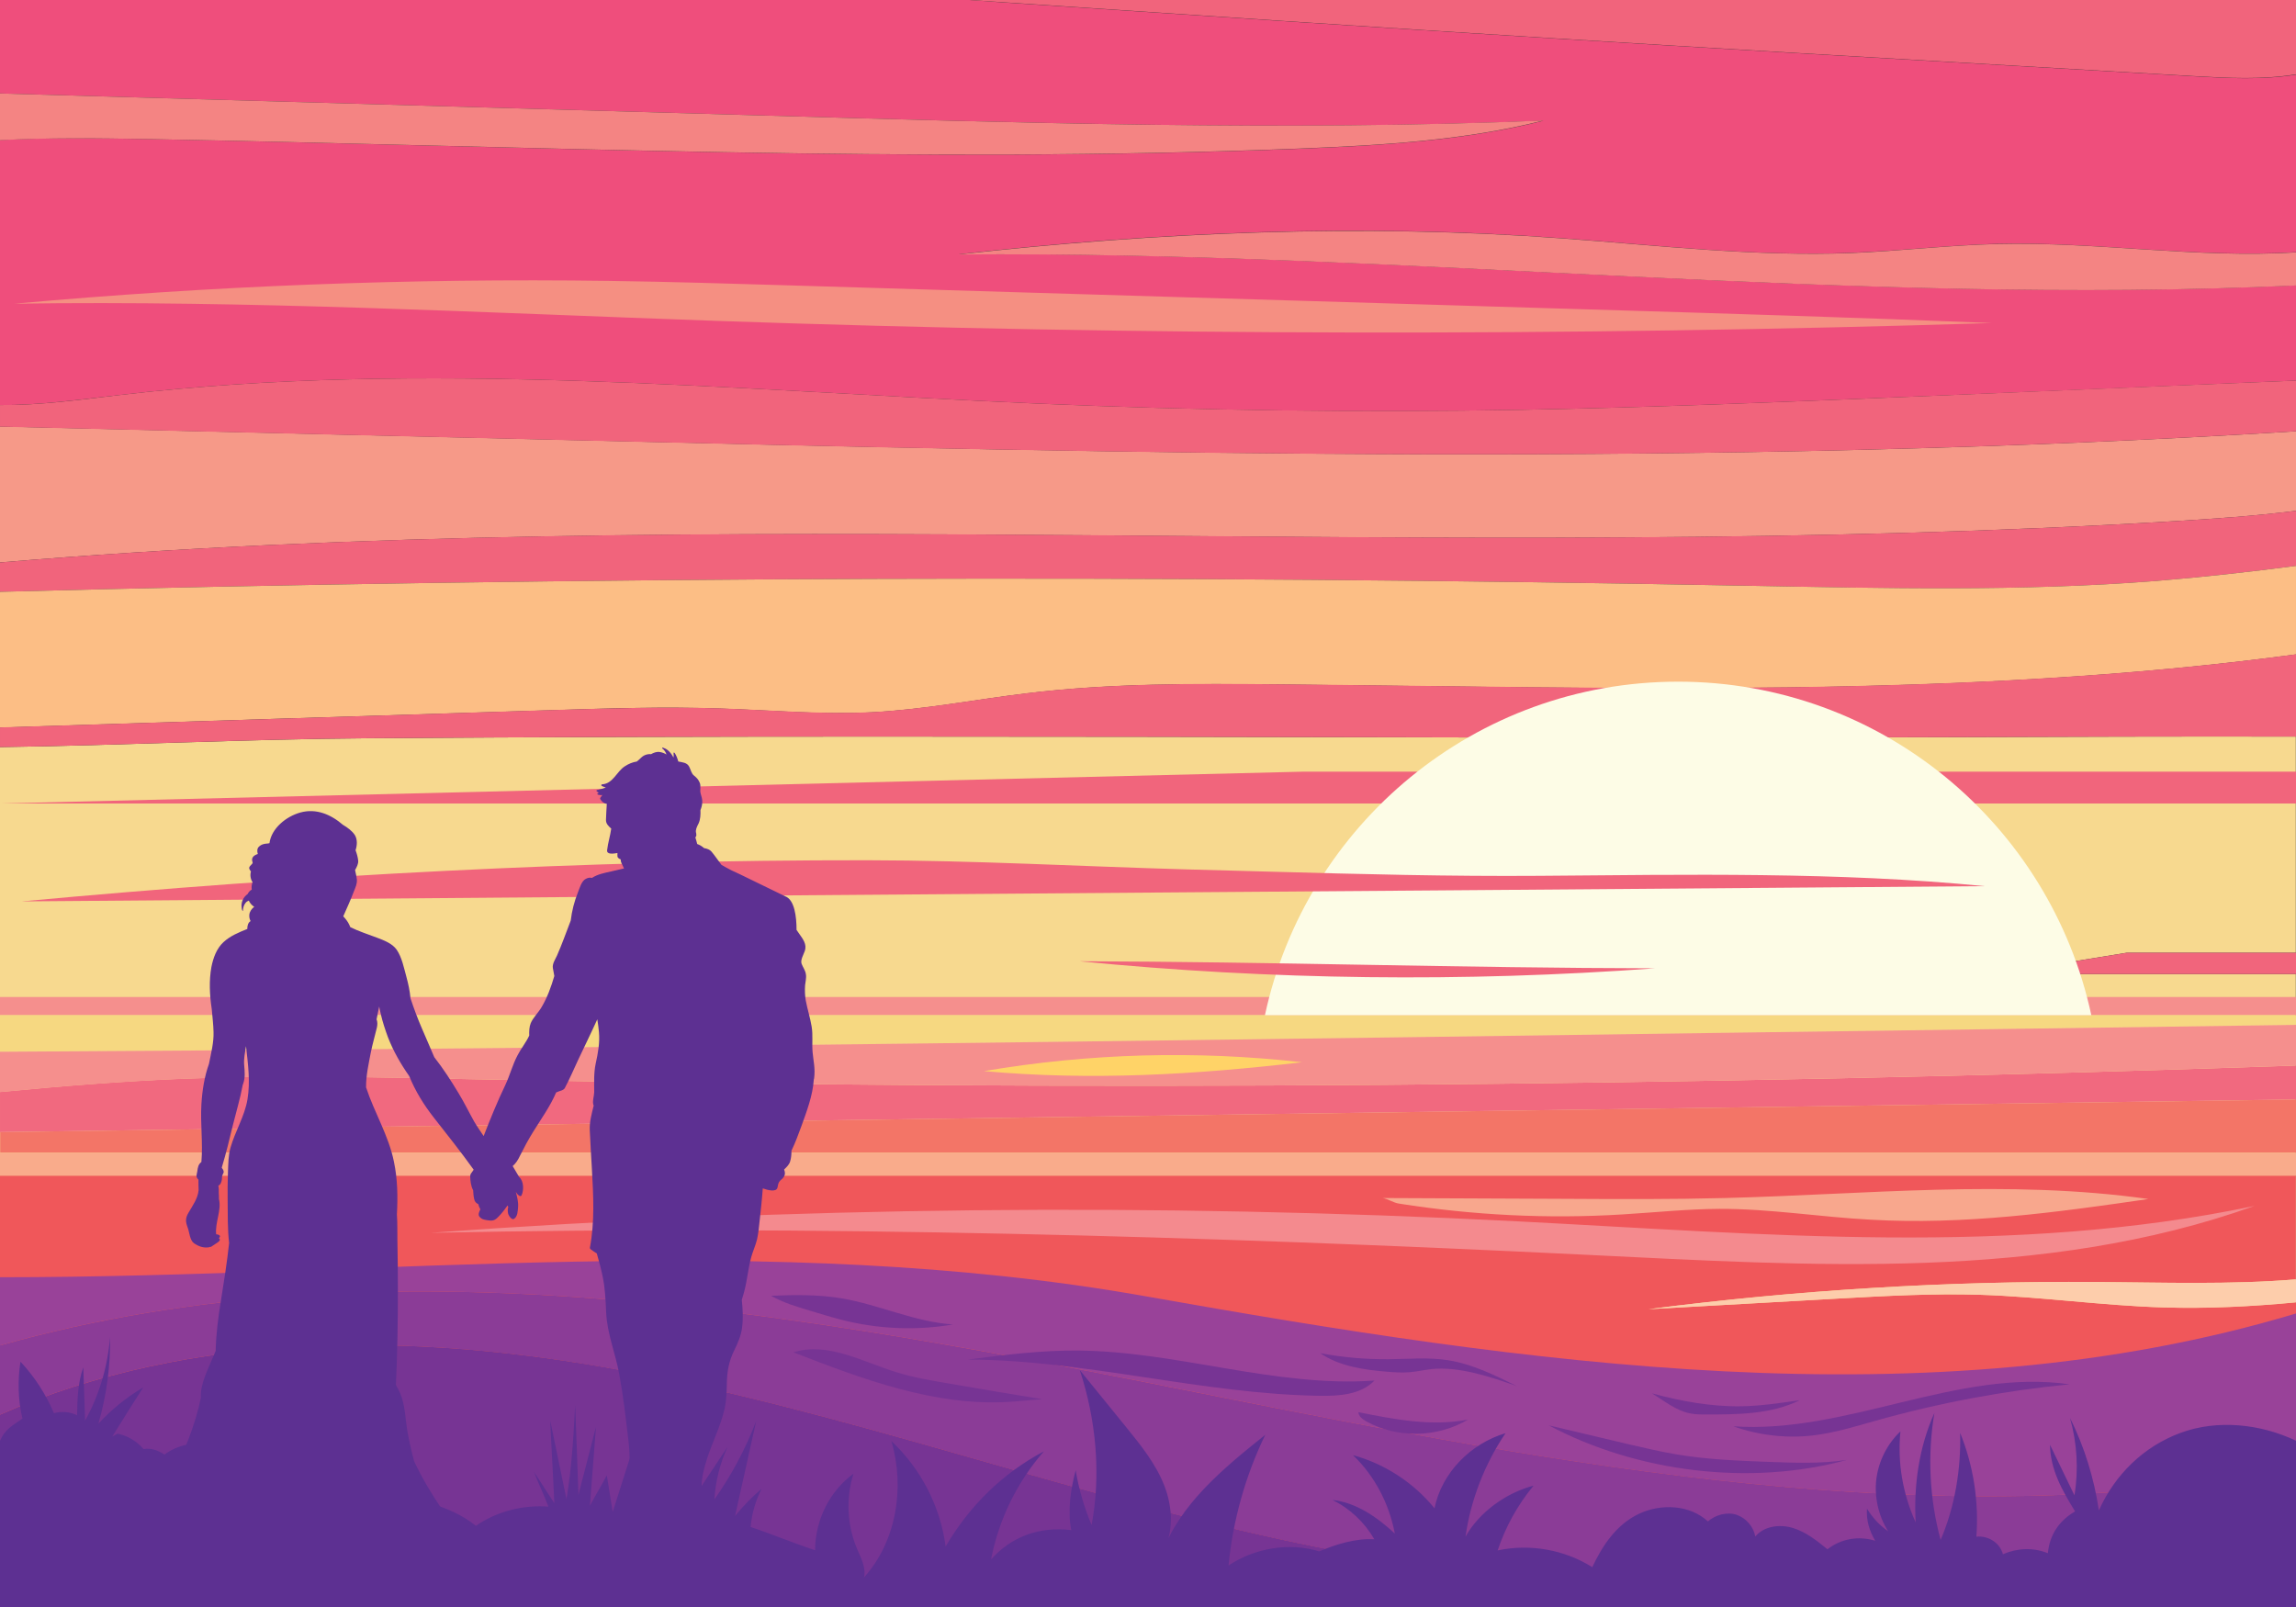 <?xml version="1.0" encoding="utf-8"?>
<!-- Generator: Adobe Illustrator 18.0.0, SVG Export Plug-In . SVG Version: 6.00 Build 0)  -->
<!DOCTYPE svg PUBLIC "-//W3C//DTD SVG 1.1//EN" "http://www.w3.org/Graphics/SVG/1.1/DTD/svg11.dtd">
<svg version="1.1" id="Layer_1" xmlns="http://www.w3.org/2000/svg" xmlns:xlink="http://www.w3.org/1999/xlink" x="0px" y="0px"
	 viewBox="0 0 1400 980" enable-background="new 0 0 1400 980" xml:space="preserve">
<rect x="0" y="0" width="1400" height="980" fill="#333333" stroke="none"/>
<g>
	<g>
		<path fill="#EF4E7C" d="M1337.6,46.5c-36.2-2.1-72.3-4.2-108.5-6.3c-93.1-5.4-186.3-10.8-279.4-16.6
			c-113.1-7-226.1-14.6-339.1-22.2C604,0.9,597.4,0.4,590.8,0H0v57c154.8,4.5,309.5,8.9,464.3,13.4C620.5,74.9,785,80,941.2,73.6
			c-48.4,12.2-98.7,15.1-148.6,17.1C558.4,99.9,324,89.2,89.6,84.8c-29.9-0.5-59.8-1-89.6,0.6V247c24.5,0.2,49.3-3.4,73.7-6.2
			c185.2-21.7,372.3-2.8,558.6,5.3c98.7,4.3,197.5,5.6,296.3,3.8c77.5-1.4,154.9-4.6,232.3-7.8c79.7-3.3,159.4-6.6,239.1-10V174
			c-271.6,12.6-543.6-21.1-815.6-18.9c122-13.8,245.9-18.9,368.4-9.8c58.7,4.3,117.4,11.3,176.1,8.9c29.7-1.2,59.3-4.7,89-5.5
			c60.6-1.4,122.1,8.9,182.1,5.1V45.5C1379.7,48.8,1358.3,47.7,1337.6,46.5z"/>
		<path fill="#F48483" d="M89.6,84.8c234.3,4.3,468.7,15.1,702.9,5.8c49.9-2,100.2-4.9,148.6-17.1C785,80,620.5,74.9,464.3,70.4
			C309.5,65.9,154.8,61.5,0,57v28.5C29.8,83.9,59.8,84.3,89.6,84.8z"/>
		<path fill="#F69988" d="M341.1,268.2c-113.7-2.7-227.4-5.4-341.1-8.1V343c440-37.1,883.7,1.3,1324.7-25.1
			c25.1-1.5,50.3-3.2,75.3-6.4V263C1047.7,285,694.1,276.6,341.1,268.2z"/>
		<path fill="#F1647C" d="M590.8,0c6.6,0.4,13.2,0.9,19.9,1.3c113,7.6,226,15.2,339.1,22.2c93.1,5.8,186.3,11.2,279.4,16.6
			c36.2,2.1,72.3,4.2,108.5,6.3c20.8,1.2,42.1,2.3,62.4-1.1V0H590.8z"/>
		<path fill="#F48483" d="M1217.9,148.8c-29.7,0.7-59.3,4.3-89,5.5c-58.8,2.3-117.5-4.6-176.1-8.9c-122.4-9.1-246.4-3.9-368.4,9.8
			c272-2.2,544,31.5,815.6,18.9v-20.2C1340.1,157.7,1278.5,147.3,1217.9,148.8z"/>
		<path fill="#F1647C" d="M928.6,249.9c-98.8,1.7-197.6,0.5-296.3-3.8c-186.3-8.1-373.4-27-558.6-5.3c-24.4,2.9-49.2,6.4-73.7,6.2
			v13.2c113.7,2.7,227.4,5.4,341.1,8.1c353,8.4,706.6,16.7,1058.9-5.3v-30.9c-79.7,3.3-159.4,6.6-239.1,10
			C1083.5,245.3,1006.1,248.5,928.6,249.9z"/>
		<path fill="#F1647C" d="M0,343v17.9c355.1-9.3,710.3-10.5,1065.5-3.7c83,1.6,166.2,3.6,249-2.9c28.6-2.3,57.1-5.5,85.5-9.2v-33.6
			c-25,3.1-50.2,4.9-75.3,6.4C883.7,344.2,440,305.8,0,343z"/>
		<path fill="#FCBE85" d="M1065.5,357.2c-355.1-6.8-710.4-5.6-1065.5,3.7v82.8c99.9-3.2,237-7.5,336.9-10.6
			c34.1-1.1,68.1-2.2,102.2-1c30.8,1,61.6,3.9,92.4,2.3c31.8-1.6,63.2-7.8,94.8-11.6c50.6-6.1,101.8-5.9,152.8-5.4
			c205.6,1.9,417.2,9.1,620.9-18.3v-54c-28.4,3.7-56.9,6.9-85.5,9.2C1231.7,360.8,1148.5,358.7,1065.5,357.2z"/>
		<path fill="#F7D98F" d="M974.5,449.9c-41.9-0.1-83.9-0.2-125.8-0.3c-207.9-0.4-415.9-0.9-623.8,0.6c-74,0.5-150.9,4.4-225,5.4V980
			h1400V594h-267l124-6.5l40-6.5h103V449.2C1262.5,448.9,1112,450.2,974.5,449.9z"/>
		<path fill="#F1657C" d="M779.1,417.3c-51-0.5-102.1-0.7-152.8,5.4c-31.6,3.8-63,10-94.8,11.6c-30.8,1.5-61.6-1.3-92.4-2.3
			c-34-1.1-68.1,0-102.2,1c-99.9,3.2-237,7.5-336.9,10.6v12c74-1,150.9-4.9,225-5.4c207.9-1.5,415.9-1,623.8-0.6
			c41.9,0.1,83.9,0.2,125.8,0.3c137.5,0.3,288-1,425.5-0.7V399C1196.3,426.4,984.7,419.1,779.1,417.3z"/>
		<polygon fill="#F1657C" points="1257,587.5 1133,594 1400,594 1400,581 1297,581 		"/>
	</g>
	<polygon fill="#F58F8D" points="771.3,619.1 0,619.1 0,608 1400,608 1400,619.1 	"/>
	<polygon fill="#F1657C" points="0,490 1400,490 1400,470.6 793.9,470.6 	"/>
	<g>
		<path fill="#F37567" d="M1400,670.5c-206.7,2.9-413.5,5.9-620.2,8.8c-51.4,0.7-102.9,1.5-154.3,2.2c-208.5,3-417,5.9-625.4,8.9
			V703h1400V670.5z"/>
		<path fill="#F1697F" d="M779.8,679.3c206.7-2.9,413.5-5.9,620.2-8.8v-20.7c-371.2,12.9-742.7,15.7-1114,8.3
			c-57.9-1.2-115.9-2.6-173.8-0.3c-37.5,1.5-74.8,4.5-112.2,8.1v24.5c208.5-3,417-5.9,625.4-8.9C676.9,680.8,728.3,680,779.8,679.3z
			"/>
		<path fill="#F6D881" d="M1061.3,629.7c112.9-1.6,225.8-3.2,338.7-4.7v-5.9H0v22.3c84.2-0.5,168.4-1,252.5-1.8
			C522.1,637.2,791.7,633.5,1061.3,629.7z"/>
		<path fill="#F58F8D" d="M286,658.1c371.3,7.4,742.8,4.6,1114-8.3v-24.8c-112.9,1.6-225.8,3.2-338.7,4.7
			c-269.6,3.8-539.2,7.5-808.8,9.9c-84.2,0.7-168.3,1.3-252.5,1.8v24.6c37.3-3.6,74.7-6.6,112.2-8.1
			C170.1,655.6,228.1,657,286,658.1z"/>
		<rect y="703" fill="#F9AB8B" width="1400" height="14"/>
		<path fill="#F0575A" d="M1318.7,797.3c-37.2-1.2-74.1-6.5-111.2-7.7c-28.3-0.9-56.7,0.7-85,2.2c-39.8,2.2-77.6,4.4-117.4,6.6
			c90.7-11.7,182.1-17.3,273.5-16.6c40.3,0.3,81.2,1.7,121.3-1.6V717H0v263h1400V794.2C1373,796.7,1345.9,798.1,1318.7,797.3z"/>
		<path fill="#FDCDAB" d="M1278.7,781.8c-91.4-0.7-182.9,4.9-273.5,16.6c39.8-2.2,77.6-4.4,117.4-6.6c28.3-1.6,56.6-3.1,85-2.2
			c37.2,1.2,74.1,6.6,111.2,7.7c27.1,0.9,54.2-0.5,81.3-3.1v-14C1359.9,783.5,1319,782.1,1278.7,781.8z"/>
	</g>
	<path fill="#F48A8E" d="M1374.7,735.4c-147.2,31-299.5,17.1-449.7,9.4c-220.6-11.3-442-9-662.3,7c235.3-4.8,469.2,1.9,704.3,13.4
		C1103.6,771.8,1245.8,781.6,1374.7,735.4z"/>
	<path fill="#F8A78D" d="M1310,731.2c-85.4-12.1-172.2-2.8-258.4-0.6c-31.6,0.8-63.3,0.7-94.9,0.5c-37.9-0.2-75.8-0.3-113.6-0.5
		c3.4,0.6,6.6,2.9,10,3.4c45,7.1,90.7,9.4,136.1,6.6c19.8-1.2,39.5-3.3,59.3-3.4c30.8-0.1,61.4,5,92.1,6.6
		C1197.5,747.1,1253.6,739.4,1310,731.2z"/>
	<path fill="#FFD367" d="M793.9,647.8c-64.5-7.3-129.9-5.5-193.9,5.4C665.6,659.1,728.6,655.4,793.9,647.8z"/>
	<g>
		<path fill="#994299" d="M733.7,849.9c219.5,43.9,448.9,87.4,666.3,45.8V801c-224,67.3-471.2,30.3-701.5-10.5S233.9,778.9,0,778.9
			v41.6C236.9,753.7,491.3,801.5,733.7,849.9z"/>
		<path fill="#8B3C97" d="M1400,895.7c-217.4,41.6-446.7-2-666.3-45.8C491.3,801.5,236.9,753.7,0,820.5v42.2
			c117-51.7,252.9-50.3,379.4-26.9c136,25.1,266.5,73.7,401.6,103.1c111.8,24.3,225.8,35.3,340.2,41.2H1400V895.7z"/>
		<path fill="#773494" d="M379.4,835.7C252.9,812.4,117,811,0,862.7V980h1121.2c-114.4-5.9-228.4-16.9-340.2-41.2
			C645.9,909.4,515.4,860.9,379.4,835.7z"/>
	</g>
	<path fill="#5D3092" d="M1400,878.6V980H0V878.6c3-6.9,7.5-9.2,13.7-13.5c-2.7-10.9-3-23.6-1.2-34.7c8.6,9.2,15.5,19.9,20.4,31.4
		c4.4-1.3,10.1-0.8,14.1,1.3c0.2-10.2,0.4-19.7,3.8-29.3c0.4,10.8,0.7,21.7,1.1,32.5c8.7-15.7,13.9-33.3,15.2-51.2
		c0.3,17.9-2.1,35.8-7.1,53.1c8.1-8.8,17.1-16,27.3-22.1C81,855.9,74.7,866,68.5,876c1.1-0.6,2.1-1.1,3.2-1.7
		c6.3,1.3,11.6,4.6,15.9,9.4c4.8-0.8,8.6,0.8,12.7,3.3c10.2-7.4,22.3-8.1,34.5-5.3s23.3,9.7,32.9,17.9c0,0.7,0,1.3,0,2
		c20,6.6,42.3,8.1,63.2,9.9c21,1.8,42.8,5.9,59.3,19c12.6-8.8,28.8-12.9,44.2-11.7c-2.8-7.4-6-13.9-8.8-21.2
		c4.1,6.4,8.3,12.7,12.4,19.1c-0.7-16.7-1.8-33.8-2.5-50.4c3.3,16,6.6,31.9,9.9,47.9c3.2-18.7,4.3-38.3,5.3-57.3
		c0.7,18.2,1.4,36.4,2,54.7c3.6-13.8,7.1-27.6,10.7-41.4c-1.2,16-2.5,32.1-3.7,48.1c3.3-6.4,7-12.2,10.3-18.6
		c1.2,7.4,2.4,14.8,3.6,22.3c5.7-17.9,11.4-35.8,17.1-53.7c7,18.1,16.2,34.8,29.9,48.6c8-11.7,15.1-22.8,23-34.5
		c-4.6,10-7.3,20.9-8,32c10.5-14.8,19-30.9,25.5-47.8c-4.3,19.3-8.6,38.6-12.9,57.9c4.9-6,10.3-11.6,16.2-16.6
		c-3.7,7.2-6,15.2-6.7,23.3c13.5,4.5,25.7,9.7,39.3,14.2c0.1-18.3,8.6-35.8,23.4-46.7c-4.7,15-3.9,31.6,2.3,46.1
		c2.4,5.5,5.5,11.4,4.1,17.2c19.8-21.9,25.1-54.9,16.7-83.2c18,16.8,29.9,39.9,33.1,64.3c14.4-24.6,34.7-44.7,59.9-58
		c-16.3,18.6-27.5,41.6-32.2,65.9c12.6-14.2,30-20.2,48.9-17.9c-2.3-11.8-0.4-24.8,2.7-36.5c1.9,11.5,5.2,22.7,9.7,33.4
		c5.9-31.1,2.7-64.4-7.2-94.5c9.4,11.5,18.7,23.1,28.1,34.6c9.1,11.2,18.3,22.6,23.5,36c5.2,13.4,5.9,29.4-1.7,41.6
		c11.2-30.6,37.7-52.3,63.2-72.7c-12.1,24.9-19.7,52.1-22.4,79.7c15.9-10.6,37-14.3,55.3-8.6c10.2-4.4,22.5-8.1,33.6-7.4
		c-5.9-10.3-14.9-18.8-25.6-24c14.6,1.6,27.3,10.5,38.1,20.5c-3.4-18-12.2-35.1-25.5-47.8c19.4,5.3,37,16.8,49.7,32.4
		c4.4-21.7,22.1-39.5,43.3-45.8c-12.7,18.8-21.2,40.6-24.4,63.1c8.4-15,24.9-26.8,41.5-31.1c-9.7,11.7-17.1,25.1-21.9,39.5
		c19.6-4.2,40.7-0.5,57.7,10.2c6.4-13.6,14.9-26.1,28.4-32.5c13.5-6.4,31.1-5.6,42.1,4.6c4.6-4,11.8-6,17.6-4
		c5.7,2,10.2,7.2,11.3,13.2c5.3-6.4,15-7.6,22.9-5.2s14.6,7.7,21.1,13c8.3-6.5,19-8.3,29.1-5.2c-3.6-6.2-5.5-12.5-5-19.6
		c3.3,5.5,7.7,10.2,12.9,13.8c-5.9-9.3-8.5-20.8-7.2-31.8c1.4-11,6.6-21.4,14.7-29.1c-1.9,18.9,1.4,38.2,9.3,55.5
		c-1.3-22.6,2.1-46.1,11.4-66.7c-4.3,25.7-3,52.3,3.8,77.4c8.7-20.2,12.5-43.3,11.9-65.3c8.1,19.9,11.5,41.8,9.9,63.3
		c7.3-0.7,14.3,3.7,16.2,10.7c8.9-3.8,18.5-4.2,27.4-0.6c1-11.2,6.9-19.9,16.6-25.5c-7.9-12.8-15.1-25.5-15.3-40.6
		c5,10.3,9.9,20.5,14.9,30.8c2.6-15.7,1.6-31.9-2.7-47.2c8.8,17.7,14.7,36.9,17.6,56.4c9.8-21.9,27.3-39,49.8-47.3
		S1378.3,868.3,1400,878.6z"/>
	<path fill="#773494" d="M838.1,841.9c-8.3,8.6-21.5,9.5-33.5,9.3c-72-1.1-142.6-21.9-214.6-22.1c22.3-2.8,44.8-5.7,67.3-5.5
		C718,824.1,777.6,846.2,838.1,841.9z"/>
	<path fill="#773494" d="M1143.7,866.4c-12.4,3.5-24.8,7.3-37.6,8.9c-16.5,2-33.5,0.1-49.2-5.5c69.1,4.8,136.6-35.4,205.1-25.6
		C1222,848.1,1182.4,855.5,1143.7,866.4z"/>
	<path fill="#773494" d="M1126.2,890.3c-15.8,2.4-31.9,1.8-47.9,1.2c-18.4-0.7-36.8-1.4-55-4.4c-10.5-1.7-20.9-4.2-31.3-6.6
		c-15.9-3.8-31.8-7.5-47.7-11.3C998.2,897.9,1067.4,906.4,1126.2,890.3z"/>
	<path fill="#773494" d="M924.9,845.3c-13.5-6.7-27.2-13.5-42-15.8c-11.9-1.9-24.1-0.7-36.2-0.6c-14,0.1-28-1.1-41.7-3.7
		c11.6,8,26.7,10.2,40.7,11.3c4.7,0.4,9.3,0.7,14,0.3c4.5-0.4,8.9-1.4,13.3-1.9C889.7,833.2,909.1,839.7,924.9,845.3z"/>
	<path fill="#773494" d="M833.1,866.8c-2.3-1.3-4.7-3.1-4.8-5.6c22,4.4,44.8,8.8,66.8,4.5C876.6,876.8,852,877.3,833.1,866.8z"/>
	<path fill="#773494" d="M1040.4,862.6c-3.4,0-6.8,0-10-0.7c-8.6-1.7-15.7-7.7-23.2-12.2c17.8,4.8,36.2,8.2,54.6,7.9
		c11.9-0.2,23.8-2,35.6-3.7C1080,862.5,1059.8,862.6,1040.4,862.6z"/>
	<path fill="#773494" d="M635.6,853.3c-6.8,0.4-13.5,1.2-20.3,1.6c-45.2,2.8-89.2-13.8-131.5-30.2c20.8-6.6,42.2,5.8,63,12.2
		c10.3,3.2,21.1,5,31.7,6.8C597.6,847,616.6,850.2,635.6,853.3z"/>
	<path fill="#773494" d="M470.1,790.2c14.4-0.6,29-0.8,43.2,1.6c22.9,3.9,44.6,14.4,67.8,15.9c-22.7,3.9-46.3,2.8-68.6-3
		c-3.2-0.8-6.4-1.8-9.6-2.7c-2.8-0.8-5.5-1.6-8.3-2.5C486.2,797,477.7,794.5,470.1,790.2z"/>
	<path fill="#FDFCE6" d="M1023.2,415.7c-123.7,0-227,87.2-251.9,203.4h503.9C1250.2,502.8,1146.9,415.7,1023.2,415.7z"/>
	<path fill="#F1657C" d="M1210.1,540.4c-111.3,0.9-222.7,1.7-334,2.6c-53,0.4-106,0.8-159,1.2c-234.6,1.8-469.3,3.6-703.9,5.5
		c171.5-15.9,343.7-25.3,515.9-25.1c65.1,0.1,130.1,3.8,195.2,5.6c17.2,0.5,34.3,0.9,51.5,1.4c54.2,1.5,108.5,2.9,162.8,2.5
		C1028.2,533.4,1120.8,531.6,1210.1,540.4z"/>
	<path fill="#F1657C" d="M1009.2,590.5c-116.8,8.6-234.4,7.2-351-4.3C775.7,586.5,891.7,590.3,1009.2,590.5z"/>
	<path fill="#F58F82" d="M965.7,188.6c-112.1-3.4-224.2-6.7-336.2-10.1c-48.6-1.5-97.2-2.9-145.8-4.4c-37.5-1.1-75.1-2.3-112.6-2.8
		c-120.9-1.7-241.9,3-362.3,13.9c143-2.1,285.9,5.5,428.7,10.5c258.9,9,518.1,9.4,777,1.3C1131.6,193.6,1048.7,191.1,965.7,188.6z"
		/>
	<path fill="#5D3092" d="M495.5,641.8c-0.5-5.3,0.3-10.5-0.6-15.8c-0.9-5.4-2.6-10.6-3.6-16c-0.5-3-0.6-6.1-0.4-9.1
		c0.2-2.2,0.9-4.5,0.5-6.8c-0.4-2.5-1.7-4-2.6-6.3c-0.9-2.3,1.2-5.7,1.9-7.8c1.5-4.2-1.2-7.4-3.4-10.6c-0.5-0.8-1.1-1.6-1.6-2.3
		c0-8-1.2-18.4-6.9-20.5c-7.3-3.6-14.6-7.1-22-10.7c-3.6-1.8-7.2-3.5-10.9-5.2c-2.1-1-4-2.2-6-3.3c-2.1-2.7-3.9-5.5-6.1-8.1
		c-1-1.2-2.7-1.8-4.5-2.1c-1.2-1.1-2.7-2-4.2-2.5c0,0,0-0.1,0-0.1c-0.3-1.3-0.7-2.6-1.1-3.9c0.4-0.5,0.6-0.8,0.6-1.6
		c0-1.8-0.7-1.3,0-3.9c0.3-1,0.9-2.1,1.4-3.1c1.1-2.5,1.2-5.3,1.1-8.1c0.6-1.4,1-2.9,1.1-4.5c0.2-1.9-0.5-3.8-1-5.7
		c-0.6-2.2,0.4-4.4-0.6-6.6c-0.8-1.9-1.9-3-3.4-4.2c-1.7-1.3-2-3.7-3-5.5c-1.3-2.5-4.1-2.6-6.6-3.1c-0.5-1.8-1.2-3.7-2.2-5.2
		c0-0.1-0.1-0.1-0.2-0.1c-0.1-0.3-0.5-0.2-0.5,0.1c0.1,0.9,0.1,1.9,0,2.8c-1.4-2.6-3.5-5.2-6.1-5.9c-0.1-0.1-0.2-0.1-0.3-0.2
		c-0.4-0.2-0.7,0.3-0.4,0.6c1.3,1,2,2.2,2.5,3.6c-1.2-0.7-2.6-1.3-4.1-1.5c-1.9-0.3-3.7,0.4-5.3,1.3c-1.5-0.1-2.9,0.1-4.4,0.9
		c-1.1,0.6-2.1,1.7-3,2.5c-0.4,0.4-0.9,0.8-1.3,1.1c-2.6,0.4-5,1.4-7.3,2.9c-5,3.2-7.2,10.6-13.8,11c-0.7,0-0.7,0.9-0.1,1.1
		c0.8,0.3,1.5,0.6,2.3,0.9c-1.8,0.6-3.5,1.1-5.4,1.5c-0.4,0.1-0.4,0.6-0.1,0.8c0.4,0.3,0.9,0.6,1.3,0.9c-0.2,0.1-0.4,0.1-0.6,0.2
		c-0.5,0.1-0.4,0.8,0,0.9c1,0.3,1.8,0.4,2.7,0.2c-0.4,0.6-0.8,1.2-1.3,1.8c-0.1,0.2-0.1,0.5,0,0.7c0.9,1.6,2.3,2.7,4,2.9
		c-0.2,3.2-0.4,6.5-0.5,9.7c-0.1,2.4,1.5,3.9,3.2,5.4c-0.6,4.4-2,8.7-2.5,13.1c-0.4,2.9,3.9,2.2,6.3,1.8c0,0.7-0.1,1.4,0,2
		c0,0.9,1,1.5,2,1.9c0,0.4,0,0.8,0.1,1.2c0.2,0.9,0.8,1.9,1.2,2.8c0.2,0.5,0.4,1,0.7,1.5c-2.6,0.6-5.2,1.2-7.7,1.8
		c-4.1,0.9-8.4,1.7-11.9,4c-1.1-0.4-2.4-0.1-3.6,0.5c-2.7,1.2-3.9,5.8-4.9,8.3c-2.2,5.4-3.7,11.3-4.4,17.2
		c-2.8,7.2-5.3,14.4-8.4,21.4c-1,2.2-2.9,4.9-2.5,7.5c0.3,1.6,0.6,3.3,0.9,4.9c-2,6.7-4.2,13-7.9,19.2c-1.9,3.2-5.1,6.2-6.5,9.6
		c-0.9,2.2-1,4.9-0.9,7.5c-1.9,4.2-5,7.9-7.1,12c-3.1,5.8-4.7,12.3-7.5,18.2c-4.9,10.2-9.1,20.6-13.2,31.1c-1.9-2.9-4-5.8-5.8-8.9
		c-3.2-5.7-6-11.5-9.4-17.1c-4.5-7.5-9.4-15.1-14.9-22.1c-2.4-5.8-5-11.5-7.4-17.2c-2.7-6.2-5-12.4-7.1-18.7
		c-0.4-4.4-1.3-8.7-2.5-13.1c-1.5-5.4-2.7-11.8-5.9-16.5c-2.7-3.9-7.9-5.8-12.1-7.4c-5.5-2.1-11-3.8-16.2-6.4
		c-0.2-0.5-0.5-1.1-0.7-1.6c-0.9-1.9-2.2-3.5-3.6-5c2.3-5.1,4.6-10.3,6.6-15.5c0.9-2.3,1.9-4.4,1.7-6.9c-0.2-2-0.7-3.9-1.1-5.8
		c1-1.8,2.1-3.8,1.9-5.8c-0.2-2-0.8-4.2-1.6-6.3c1-3,1.2-6.5-0.4-9.2c-1.6-2.5-4.4-4.6-7.3-6.3c-7.3-6.3-16.3-10.2-26-7.5
		c-8.6,2.4-17.6,9.6-18.8,18.7c-1.1,0.3-2.2,0.2-3.4,0.5c-1.2,0.3-2.2,0.8-3.1,1.7c-1.1,1.1-1.1,2.8-0.6,4.4c-2.3,0.7-4.3,2.2-3.2,5
		c0.5,1.2-2.6,2.3-2,4c0.2,0.6,0.6,1.1,1,1.6c-0.6,2.3-0.3,4.6,1,6.6c-0.6,1.4-0.7,3-0.5,4.5c-1.1,0.6-2,1.6-2.5,2.7c0,0,0,0,0,0
		c-2.7,1.9-4.2,5.1-3.6,8.6c0,0.5,0.1,1,0.4,1.5c0,0,0,0,0,0.1c0,0,0,0.1,0.1,0.1c0.1,0.1,0.2,0,0.2-0.1c0.2-1.9,0.4-3.3,1.7-4.9
		c0.5-0.6,1.2-1,1.9-1.3c0.7,1.6,1.9,2.9,3.3,3.8c-1.6,1.2-2.8,2.9-3,4.9c-0.1,1.5,0.2,2.7,0.8,3.8c-1.5,0.8-2.1,3-2,4.8
		c-5.2,2.1-10.4,4.2-14.6,8.1c-4.2,3.9-6.2,9.6-7.3,15.1c-1.5,8.2-1.1,17,0.2,25.6c0.4,4.7,1,9.4,1.1,14.1
		c0.2,6.3-1.5,12.9-2.8,19.4c-2.8,7.9-4.1,16.2-4.6,24.6c-0.7,11.7,1,23.5,0,35.2c-1.8,1.4-2.2,3.1-2.5,5.7c-0.1,1-0.7,2.5-0.4,3.5
		c0.2,0.6,0.6,1.1,1.1,1.6c0,2.1,0,4.3,0.1,6.4c-0.5,5.1-3.6,9.3-6.2,13.8c-2,3.4-1.8,5.5-0.4,9.2c1,2.7,1.2,7.4,3.7,9.3
		c2.9,2,5.8,3.1,9.4,2.5c0.1,0,0.2-0.1,0.3-0.2c0.4,0.1,0.7,0,1-0.2c1.3-0.8,2.6-1.7,3.9-2.6c0.5-0.4,1.4-1,1.2-1.8
		c-0.1-0.4-0.3-0.6-0.6-0.7c0.3-0.3,0.6-0.6,0.7-1c0.1-0.3-0.1-0.6-0.3-0.8c-0.6-0.4-1.3-0.6-2-0.6c-0.8-7.1,3.4-14.7,1.7-21.5
		c0-1.3,0-2.5-0.1-3.8c0-1.4,0.1-2.9-0.3-4.3c1.4-0.7,2-2.3,2.2-4c0.1-1.1-0.1-1.6,0.5-2.9c0.2-0.4,0.5-0.9,0.6-1.4
		c0-1.2-0.6-1.8-1.2-2.7c2.6-8.6,4.7-17.3,6.8-26c2-8.1,4.5-16.3,6-24.5c0.1-0.3,0.2-0.5,0.3-0.8c1.3-3.7,0.9-7.3,0.6-11.1
		c-0.4-4,0.5-7.8,1.1-11.7c1.2,10.8,2.7,21.5,0.9,32.4c-1.7,10.3-7.6,19.6-10.4,29.6c-1.3,4.7-1.3,9.6-1.5,14.4
		c-0.2,6-0.3,12-0.2,18c0.1,8.3-0.1,17.2,0.9,25.6c-1.3,12-3.2,23.9-5.1,35.9c-1.6,9.8-2.9,19.9-3.1,29.9c-0.6,1.3-1.1,2.7-1.7,4
		c-2.9,7.1-7.9,16.4-7.3,24.6c-3.5,16.8-10.2,32.8-17.6,48.2c-4.2,8.8-9.6,16.8-16.4,23.8c-5.5,5.6-13.8,10.9-16.1,18.8
		c-2.1,6.9,5.2,11,10.9,11.6c4,0.4,8.4-0.5,12.4-1.1c5.7-0.9,11.5-1.6,17.2-0.5c4,0.8,7.5,2.7,11.7,2.6c3.8-0.1,7.5-2.4,10.5-4.5
		c0,0,0,0,0.1,0c6.7,2.7,13.7,4.4,21.1,4.4c4.5-0.1,9-1.1,13.1-2.9c5.8-2.5,11.7-6,18.2-4c4.5,1.4,7.6,3.4,12.5,2.8
		c6.4-0.9,12.6-2.2,19.1-2.6c5.9-0.3,11.8,0.2,17.5,2c5.1,1.6,9.8,4.7,14.3,7.5c8,5,16,9.3,25.8,8c7.6-1,18.9-3.5,16.1-13.4
		c-1.1-4-4.8-7.5-7.3-10.7c-3.8-4.9-7.5-9.9-11.2-14.9c-6.5-9.1-12.6-18.5-17.9-28.4c-1.4-2.6-2.7-5.3-4-8c-1.6-6-3-12.1-4.1-18.3
		c-1.3-7.6-1.3-15.9-4.4-23.1c-0.8-1.8-1.7-3.5-2.6-5.1c0.9-19.3,1.2-38.7,1.2-58c0-10.1-0.1-20.2-0.3-30.3
		c-0.1-5.1,0.1-10.5-0.3-15.7c0.6-10.8,0.4-21.6-1.8-32.1c-3.2-16-12-30.1-17-45.4c-0.1-7.1,1.6-14.5,2.9-21.3
		c1-5.1,2.5-10.1,3.7-15.2c0.4-1.8,0.4-3.5-0.2-5c0.5-2.6,1.1-5.2,1.6-7.8c0.3,1.6,0.6,3.1,1,4.7c1.1,4.8,2.7,9.6,4.4,14.2
		c3.3,8.4,7.7,16.1,12.9,23.5c3.7,9.1,8.8,17.4,14.9,25.2c8.3,10.6,16.6,21,24.4,31.9c-0.4,0.6-0.8,1.3-1.3,1.9
		c-0.5,0.6-0.8,1.3-0.8,2.1c0.1,3,0.4,5.9,1.8,8.6c0.1,1.7,0.2,3.5,0.6,5.2c0.3,1.7,1.2,2.6,2.5,3.2c0.3,1.1,0.7,2.2,1.3,3.2
		c-0.8,1.4-1.5,3.3-0.6,4.4c1.5,2,3.9,2.1,6.3,2.4c2.6,0.3,3.9-0.8,5.7-2.7c1.9-2,3.6-4.2,5.2-6.5c0.1,0.3,0.3,0.6,0.4,1
		c-0.4,1.2-0.4,2.5-0.1,3.9c0.2,1.1,2.1,4.2,3.6,3.3c2.3-1.4,2.3-5,2.5-7.4c0.2-3.1-0.6-6.1-1.4-9.1c0.6,1.1,1.4,2,2.3,2.5
		c0.4,0.2,1,0.1,1.2-0.3c1.5-3.3,1.4-8.8-1.5-11.3c-1.3-2.2-2.6-4.4-3.9-6.6c1.9-1.6,3.3-3.8,4.4-6.2c2.5-5,5.1-9.9,8.1-14.7
		c4.8-7.8,10.4-15.5,14-24c0.5-0.2,1-0.4,1.5-0.6c1.3-0.5,3-0.7,3.8-2.1c2.9-5.5,5.4-11.3,8-16.9c3.9-8.3,8-16.6,11.8-25
		c0.4,2.6,0.8,5.2,1,7.8c0.6,6.6-0.6,12.9-2,19.3c-1.2,5.7-0.9,11.5-0.9,17.3c0,2.2-1.3,6-0.4,8c0,0.1,0.1,0.1,0.1,0.2
		c-1.2,4.9-2.6,9.9-2.4,14.9c0.3,7.9,0.9,15.8,1.3,23.7c0.9,16.2,1.8,32-1.2,48c-0.1,0.4,0.1,0.7,0.4,1c1.2,0.9,2.5,1.8,3.8,2.6
		c1.4,4.9,2.7,9.7,3.7,14.7c1.4,7.1,1.7,14.2,2,21.3c0.6,13,5.7,24.9,8,37.7c2.5,13.6,4.1,27.6,5.7,41.4c1.6,13.7-0.4,27.6,1.5,41.3
		c0,0.2,0.1,0.4,0.3,0.5c0.4,5,14.7,5.1,17.6,5.6c2.1,0.3,3.3,2.1,5.2,2.7c2.3,0.7,4.7,0.7,7.1,0.5c4.8-0.3,9.3-2.2,13.2-4.9
		c0.3,0.2,0.8,0,0.8-0.5c0.5-6-1.2-12.1-1.2-18.1c0-5.7,1.5-11.3,3.2-16.7c3.3-10.4,8.4-20.1,10.8-30.8c1.2-5.3,1.3-10.8,1.4-16.2
		c0.2-6.9,1.3-12.8,4.3-19c2.3-4.7,4.4-9.3,5-14.5c0.7-5.6,0.4-11.1-0.2-16.7c0.5-1.5,0.9-3,1.3-4.4c2-7.2,2.5-14.7,4.5-21.8
		c1-3.6,2.6-7,3.5-10.7c0.7-3.2,1.1-6.5,1.4-9.7c0.8-7.1,1.6-14.3,2.1-21.4c3.3,1.2,8.1,2.3,8.9-0.3c0.4-1.2,0.3-2.3,1-3.5
		c0.7-1.3,2.2-1.9,2.9-3.2c1-1.6,0.8-3,0.2-4.5c1.6-1.5,3.2-3.1,3.7-5c0.6-2,0.8-4.2,0.8-6.5c2.4-4.9,4.2-10,6.1-15.1
		c3.2-8.9,6.9-18.6,7.5-28.2c0.1-0.3,0.1-0.5,0.2-0.8C497.2,651.6,496,647.2,495.5,641.8z"/>
</g>
</svg>
